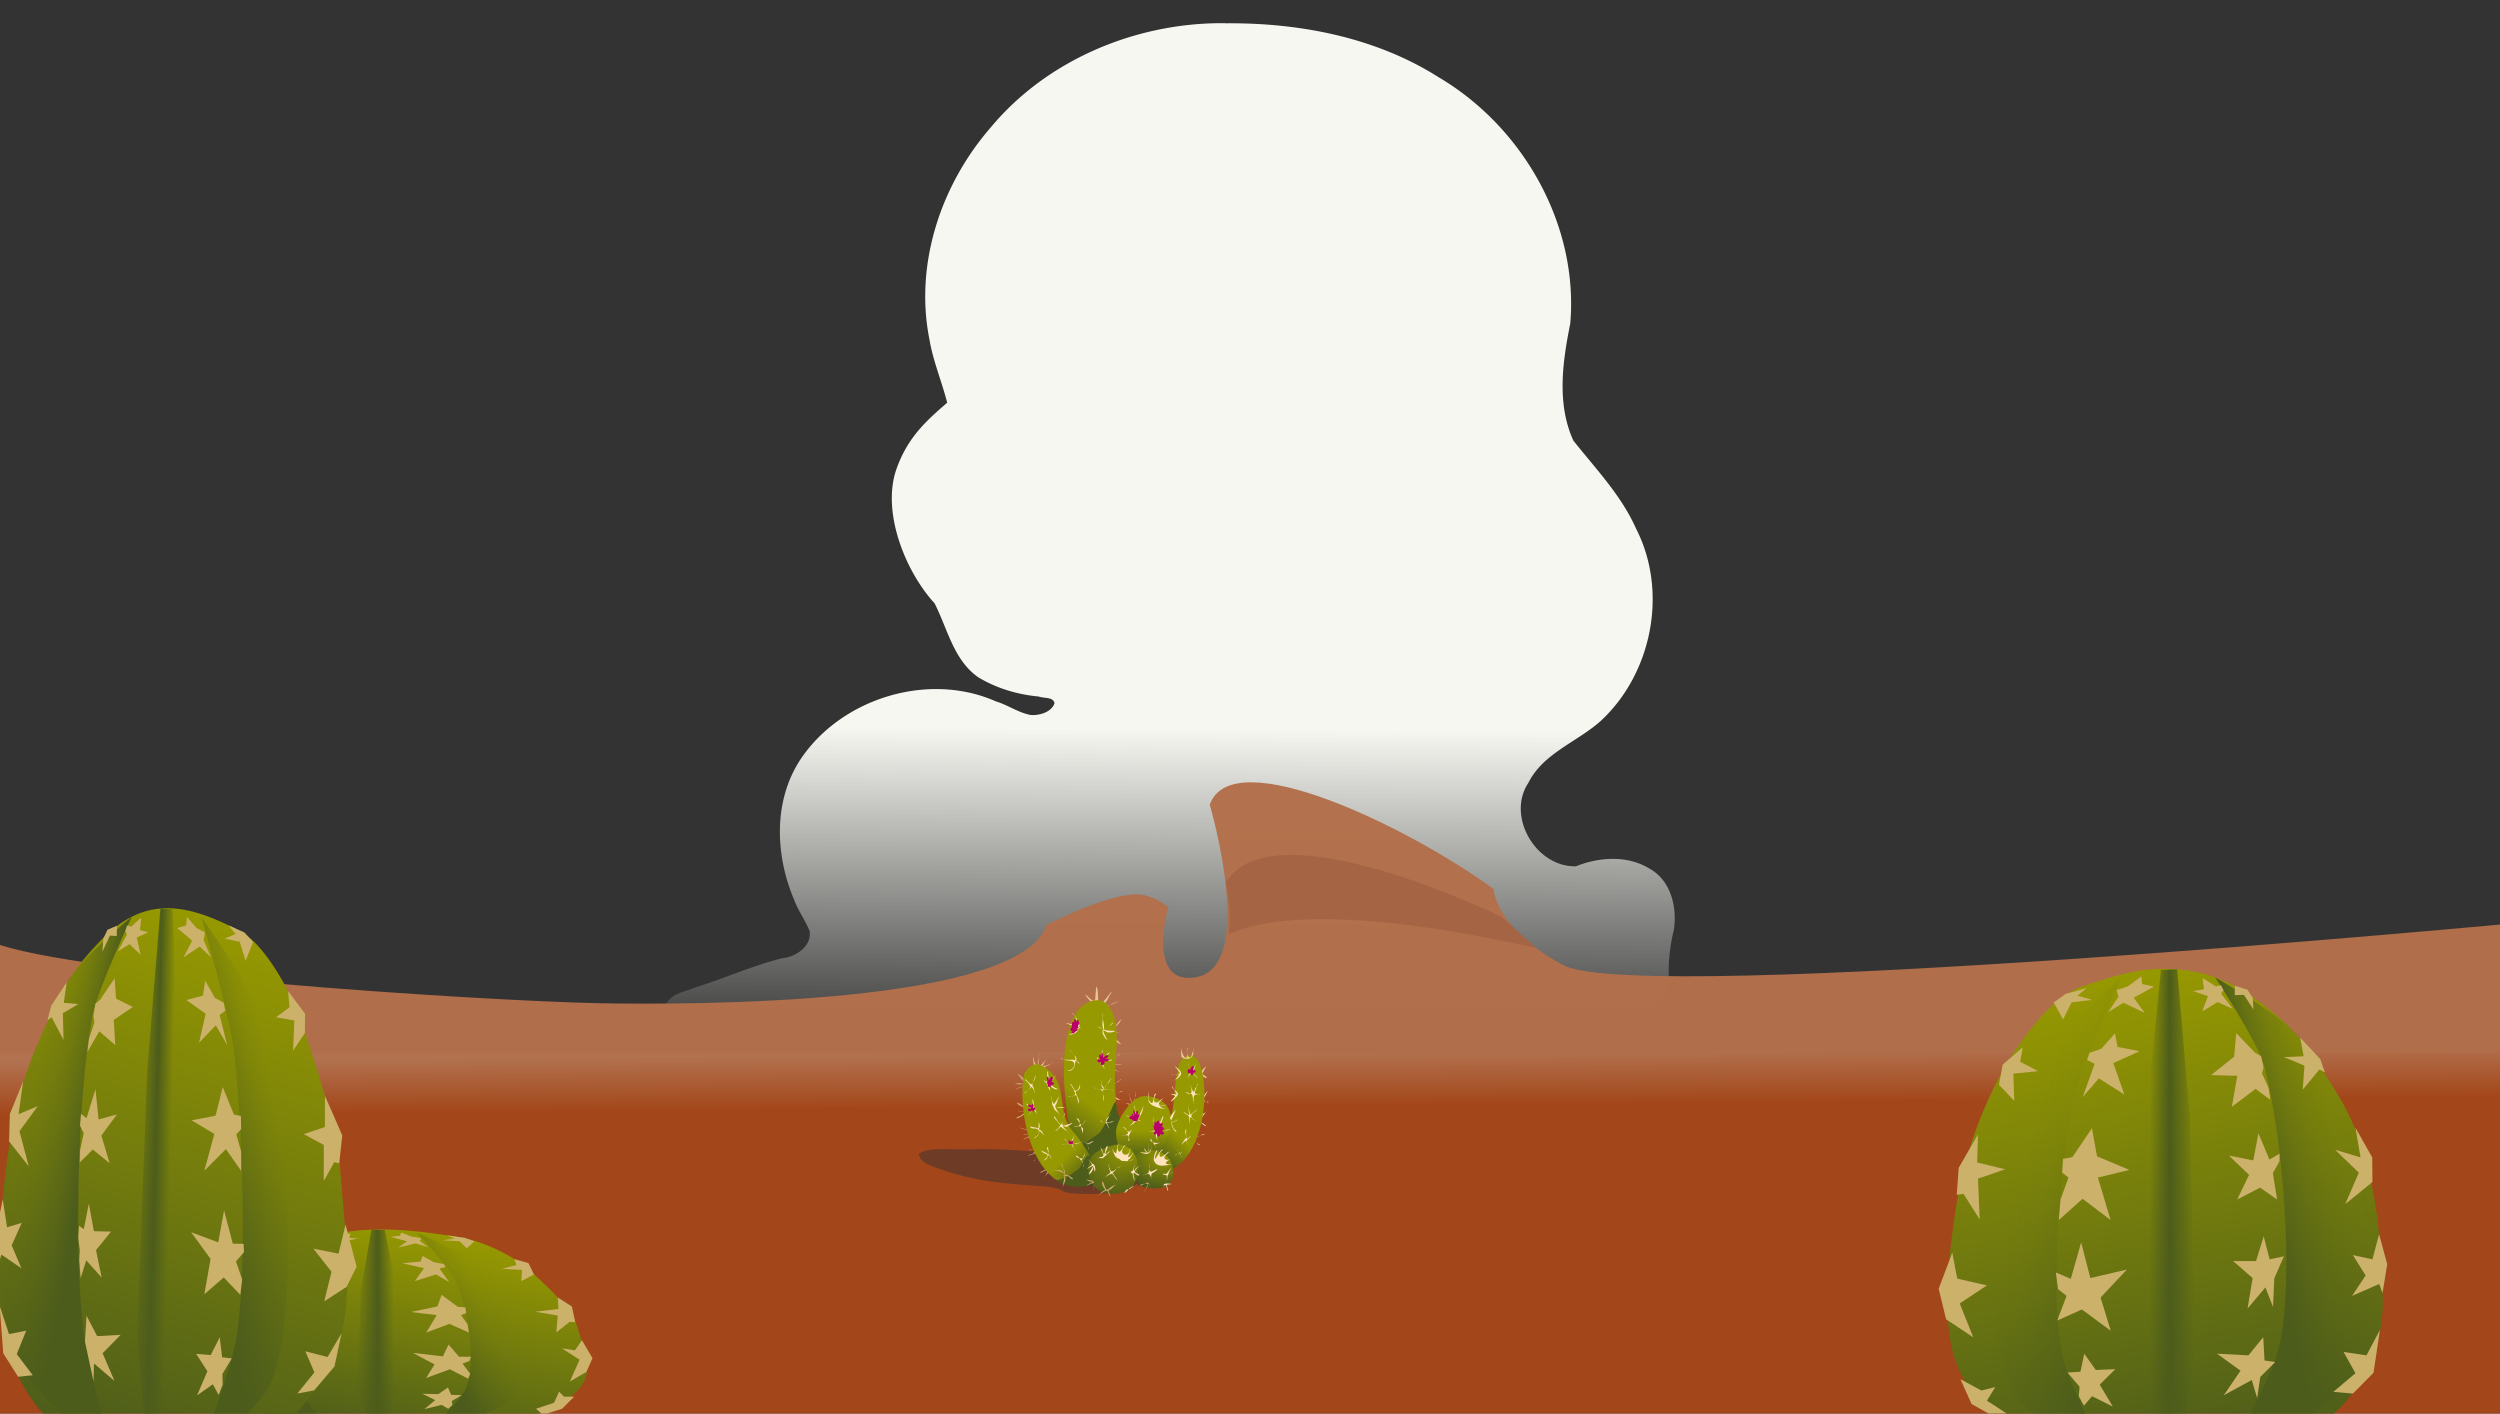 <svg id="svg1449" xmlns="http://www.w3.org/2000/svg" xmlns:xlink="http://www.w3.org/1999/xlink" viewBox="0 0 1735.7 981.4"><rect x="0" y="0" width="1735.7" height="981.4" fill="#333333" stroke="none"/><defs><style>.cls-1{fill:url(#linear-gradient);}.cls-2{fill:#b26f4b;opacity:0.98;isolation:isolate;}.cls-3{fill:#a56444;}.cls-4{fill:url(#linear-gradient-2);}.cls-5{fill:#6e3c26;}.cls-6{fill:#e9bc7e;}.cls-7{fill:#ffe3bc;}.cls-8{fill:#edc387;}.cls-9{fill:#ebc591;}.cls-10{fill:url(#linear-gradient-3);}.cls-11{fill:url(#linear-gradient-4);}.cls-12{fill:#cfa872;}.cls-13{fill:#c5a36a;}.cls-14{fill:url(#linear-gradient-5);}.cls-15{fill:#4c5c1b;}.cls-16{fill:url(#linear-gradient-6);}.cls-17{fill:url(#radial-gradient);}.cls-18{fill:url(#radial-gradient-2);}.cls-19{fill:#b90069;}.cls-20{fill:url(#linear-gradient-7);}.cls-21{fill:url(#linear-gradient-8);}.cls-22{fill:url(#linear-gradient-9);}.cls-23{fill:url(#linear-gradient-10);}.cls-24{fill:#ccb16b;}.cls-25{fill:url(#linear-gradient-11);}.cls-26{fill:url(#linear-gradient-12);}.cls-27{fill:url(#linear-gradient-13);}.cls-28{fill:url(#linear-gradient-14);}.cls-29{fill:url(#linear-gradient-15);}.cls-30{fill:url(#linear-gradient-16);}.cls-31{fill:url(#linear-gradient-17);}.cls-32{fill:url(#linear-gradient-18);}</style><linearGradient id="linear-gradient" x1="-74.31" y1="990.51" x2="-75.84" y2="1287.69" gradientTransform="translate(868.74 -236.97) scale(0.75)" gradientUnits="userSpaceOnUse"><stop offset="0" stop-color="#f7f7f2"/><stop offset="1" stop-color="#f7f7f2" stop-opacity="0"/></linearGradient><linearGradient id="linear-gradient-2" x1="346.58" y1="-93.23" x2="346.48" y2="-106.76" gradientTransform="translate(-119.23 1032.6) scale(2.83)" gradientUnits="userSpaceOnUse"><stop offset="0" stop-color="#a34619"/><stop offset="1" stop-color="#b2724f"/></linearGradient><linearGradient id="linear-gradient-3" x1="162.72" y1="-93.79" x2="171.92" y2="-107.28" gradientTransform="translate(273.47 1072) scale(2.83)" gradientUnits="userSpaceOnUse"><stop offset="0" stop-color="#354923"/><stop offset="1" stop-color="#979900"/></linearGradient><linearGradient id="linear-gradient-4" x1="183.26" y1="-94.68" x2="189.8" y2="-102.34" xlink:href="#linear-gradient-3"/><linearGradient id="linear-gradient-5" x1="174.1" y1="-89.75" x2="166.79" y2="-97.04" xlink:href="#linear-gradient-3"/><linearGradient id="linear-gradient-6" x1="223.33" y1="-98.16" x2="223.86" y2="-106.91" gradientTransform="translate(71.25 1104.91) scale(3.23 2.99)" xlink:href="#linear-gradient-3"/><radialGradient id="radial-gradient" cx="372.62" cy="-185.81" r="5.38" gradientTransform="matrix(6.43, 0.86, -0.7, 5.24, -1719.37, 1456.77)" gradientUnits="userSpaceOnUse"><stop offset="0" stop-color="#979900"/><stop offset="1" stop-color="#354923"/></radialGradient><radialGradient id="radial-gradient-2" cx="343.09" cy="-284.61" r="6.6" gradientTransform="matrix(7.99, -3.33, 2.38, 5.7, -1280.59, 3562.95)" xlink:href="#radial-gradient"/><linearGradient id="linear-gradient-7" x1="1524.05" y1="676.42" x2="1460.82" y2="1015.76" gradientTransform="matrix(-1, 0, 0, 1, 2987.15, 0)" gradientUnits="userSpaceOnUse"><stop offset="0" stop-color="#979900"/><stop offset="1" stop-color="#4c5c1b"/></linearGradient><linearGradient id="linear-gradient-8" x1="1463.3" y1="846.34" x2="1496.28" y2="846.34" gradientTransform="matrix(-1, 0, 0, 1, 2987.15, 0)" gradientUnits="userSpaceOnUse"><stop offset="0" stop-color="#4c5c1b" stop-opacity="0"/><stop offset="0.53" stop-color="#4c5c1b"/><stop offset="0.95" stop-color="#4c5c1b" stop-opacity="0"/></linearGradient><linearGradient id="linear-gradient-9" x1="1501.65" y1="850.91" x2="1585.8" y2="826.19" gradientTransform="matrix(-1, 0, 0, 1, 2987.15, 0)" gradientUnits="userSpaceOnUse"><stop offset="0" stop-color="#4c5c1b"/><stop offset="0.17" stop-color="#4c5c1b" stop-opacity="0.68"/><stop offset="0.37" stop-color="#4c5c1b" stop-opacity="0.38"/><stop offset="0.58" stop-color="#4c5c1b" stop-opacity="0.17"/><stop offset="0.79" stop-color="#4c5c1b" stop-opacity="0.04"/><stop offset="1" stop-color="#4c5c1b" stop-opacity="0"/></linearGradient><linearGradient id="linear-gradient-10" x1="1332.25" y1="823.74" x2="1413.69" y2="841.34" gradientTransform="matrix(-1, 0, 0, 1, 2987.15, 0)" gradientUnits="userSpaceOnUse"><stop offset="0.06" stop-color="#4c5c1b" stop-opacity="0"/><stop offset="0.3" stop-color="#4c5c1b" stop-opacity="0.03"/><stop offset="0.48" stop-color="#4c5c1b" stop-opacity="0.14"/><stop offset="0.65" stop-color="#4c5c1b" stop-opacity="0.32"/><stop offset="0.81" stop-color="#4c5c1b" stop-opacity="0.58"/><stop offset="0.96" stop-color="#4c5c1b" stop-opacity="0.91"/><stop offset="1" stop-color="#4c5c1b"/></linearGradient><linearGradient id="linear-gradient-11" x1="291.25" y1="853.13" x2="263.79" y2="1000.47" gradientTransform="matrix(1, 0, 0, 1, 0, 0)" xlink:href="#linear-gradient-7"/><linearGradient id="linear-gradient-12" x1="247.72" y1="924.88" x2="274.89" y2="924.88" gradientTransform="matrix(1, 0, 0, 1, 0, 0)" xlink:href="#linear-gradient-8"/><linearGradient id="linear-gradient-13" x1="301.67" y1="923.93" x2="355.9" y2="899.73" gradientUnits="userSpaceOnUse"><stop offset="0" stop-color="#4c5c1b"/><stop offset="0.06" stop-color="#4c5c1b" stop-opacity="0.83"/><stop offset="0.18" stop-color="#4c5c1b" stop-opacity="0.53"/><stop offset="0.31" stop-color="#4c5c1b" stop-opacity="0.29"/><stop offset="0.46" stop-color="#4c5c1b" stop-opacity="0.13"/><stop offset="0.63" stop-color="#4c5c1b" stop-opacity="0.03"/><stop offset="0.87" stop-color="#4c5c1b" stop-opacity="0"/></linearGradient><linearGradient id="linear-gradient-14" x1="141.36" y1="905.72" x2="199.55" y2="918.29" gradientTransform="matrix(1, 0, 0, 1, 0, 0)" xlink:href="#linear-gradient-10"/><linearGradient id="linear-gradient-15" x1="-36.76" y1="626.9" x2="-100.03" y2="966.45" gradientTransform="matrix(0.75, 0.02, -0.03, 1.11, 199.12, -58.56)" xlink:href="#linear-gradient-7"/><linearGradient id="linear-gradient-16" x1="-108.05" y1="795.07" x2="-75.07" y2="795.07" gradientTransform="matrix(0.75, 0.02, -0.03, 1.11, 199.12, -58.56)" xlink:href="#linear-gradient-8"/><linearGradient id="linear-gradient-17" x1="-57.02" y1="796.03" x2="26.52" y2="769.32" gradientTransform="matrix(0.75, 0.02, -0.03, 1.11, 199.12, -58.56)" gradientUnits="userSpaceOnUse"><stop offset="0.12" stop-color="#4c5c1b"/><stop offset="0.23" stop-color="#4c5c1b" stop-opacity="0.84"/><stop offset="0.57" stop-color="#4c5c1b" stop-opacity="0.38"/><stop offset="0.84" stop-color="#4c5c1b" stop-opacity="0.1"/><stop offset="1" stop-color="#4c5c1b" stop-opacity="0"/></linearGradient><linearGradient id="linear-gradient-18" x1="-239.1" y1="772.48" x2="-157.66" y2="790.08" gradientTransform="matrix(0.75, 0.02, -0.03, 1.11, 199.12, -58.56)" xlink:href="#linear-gradient-10"/></defs><g id="layer1"><path id="path20" class="cls-1" d="M850.82,16.11C789.34,15.35,727,41.29,687.71,88.64c-34.55,39.79-52.84,94.82-42.42,147,2.54,15.11,8.63,29.34,12.32,43.94-13.78,12-27.16,23.47-35.12,45.78-10.55,29.54,5.65,70.83,26.35,93.49,9,17.51,13.09,39.29,30.36,51.38,12.71,7.68,27.31,12,42,13.35,3.43,1.38,10.29.12,10.92,4.78-2.28,6.17-10.41,8.44-16.38,8.06-8.64-1.51-15.88-6.93-24.27-9.44-46.87-20.78-106.7-2.27-135.15,39.41-19.56,28.84-18.29,67.12-5,98.22,2.8,7.68,7.75,14.35,10.8,21.78,1.53,10.58-9.53,18-19.05,18.89-20.71,5.16-40.27,14.1-60.72,20.4-6.48,2.9-15,3.78-19.06,10.07-3.55,4.79-2.16,13.35,4.83,14,10.29,2.14,20.83-1,31.25.51,210.23.25,420.71,8,630.69-5.55,15.88.89,29.72-14,28.45-29.46a119.88,119.88,0,0,1,3.56-29.34c2.54-15.87-1.9-34.88-17.27-43.07-15.25-9.19-34.68-7.8-50.69-1.38-27.82.63-48.4-34.76-33-57.92,10.29-20.66,33.92-28.34,50.31-43.07,35.82-33.24,46.74-90.16,24.39-133.6-10.17-22.92-27.95-41.43-43.45-60.95-11.68-25.69-7.49-54.65-2.16-81.34,5.85-68.13-32.52-136.25-91.46-171-43.44-27.57-96.41-37.9-148-37.39ZM609.47,386.32v0ZM633,412.25l-.13-.25ZM620.26,476.1Zm97.31,12.09h0Z"/><g id="layer1-3"><path id="path1413" class="cls-2" d="M-4.82,731.32c698,0,1767.48,1.85,1767.48,1.85l-10-92.84S1141.8,698,1085.8,670.28c-48.06-25.52-48.78-53-48.78-53-58-42.41-181.57-103-197.11-58.57,0,0,34.17,115.69-11.53,120C796.17,682.53,811,630,811,630s-11-10.85-26.64-8.79c-23.77,3.09-57.76,21-57.76,21C708.06,698,478.84,697.66,416.16,696.53c-88.31-1.95-365-20.07-421.39-42.3Z"/><path id="path1417" class="cls-3" d="M1043,636.83s-159.76-78.44-192-24c0,0,4.54,19.46,2,35,.61,4.32,32.12-30.39,213.38,10.37Z"/></g><rect id="rect2041" class="cls-4" x="-8.04" y="730.74" width="1743.8" height="250.7"/></g><g id="layer3"><path id="path1202" class="cls-5" d="M796.46,822c-4.3.7-8.5,1.7-12.8,2.2-9.2,1-5.3-.8-9.5.4a12.66,12.66,0,0,0-2.6.4c-1.8,1.8,2.8,1.9,0,3.3-7,.7-27.7,1.3-32.9-.9-3.1-2.1-6.3-2.7-11.5-3.5-34.3-2.5-53.6-3.8-83-15.4-3.5-1.9-5.8-3.8-6.2-7.6,8.4-4.8,19.3-2.4,40.7-3.1,15-.4,39.8,1.7,60.4,3,24.1,1.9,59.2-5.1,68.5-.8-.7,1.5,3.5,4.1,2.7,5.7"/><path id="path1226" class="cls-6" d="M773.56,714c.1-.5,3.9-6.2,5-6.2,0,0-1.5,2.6-1.7,2.8a15.82,15.82,0,0,0-2.7,3.1c0,.3-.5.1-.6.3-.2.7.2.7.4.9s-.1.6,0,.8.1.7.5.8a49.54,49.54,0,0,0,5.4.1c0-.2-2.3.1-2.6.1a21.21,21.21,0,0,0-4.4.6c-1.8,1.8,5.4,6.9,5.4,7.4,0,.2-.4,0-.6,0-2-.3-2.5-1.6-3.7-2.8-2-2-.6-4,.4-7"/><path id="path1228" class="cls-7" d="M773.36,737.84c.5-1.9,1.5-4.6,3.4-5.6.5-.2,1.4-.4,1.8-.6.2-.1.7,0,.5,0-2.1,0-7,4.1-6.1,5.7a1.76,1.76,0,0,0,.4.5,2.77,2.77,0,0,0,.1.9c.2.3,3,.2,3.5.3s1.4,0,1.7.3c.1.1.3,0,.3,0-2,0-4.8-.6-6.5.3-1.2.6,3.2,4.5,3.9,4.5,1.1,0-2.4-.8-3.1-1.4-1.6-1.6-.2-2.4.5-3.9"/><path id="path1230" class="cls-8" d="M773,755.14a7.91,7.91,0,0,1,3.5-4.7c.7-.4,2-.7,1.9-.8-.7-.7-1.6,1.1-1.9,1.3-1,.5-2.6,1.1-3.1,2.2-.3.5-1.2,4.7-.3,4.7a4.05,4.05,0,0,1,.9.5c.6.6,4.4-.3,4.9-.3.1,0,.5,0,.4-.1-.7-.7-2.3.4-3.1.5-1,.2-4.4-.3-3.9,1.2s6.5,4.7,6.5,3.9c0-.1-2.5.1-2.8,0-1.8-.5-3.3-2.8-3.7-4.3"/><path id="path1240" class="cls-9" d="M759.16,695.84c-.1,2.3-6.6-5.7-5.4-5.2,1.9,1,6.7,7.7,6.7,1.8,0-.6.6-7.6.8-7.5,1.8,1.8.2,13.7,2.8,12.4,1.8-.9,7.3-9,8-9a18.26,18.26,0,0,1-1.6,2.6c-.9,1.6-2,4.6-3.6,5.7-.2.1-2.6.7-2.3,1,1.9,1.9,7.4-.2,9-1,.9-.5,3.9-1.5,2.8-1.3-7.8,2-8.3,6.5-16.8,4.4"/><path id="path1039" class="cls-10" d="M753.46,809.54c-9.5-11.2-10.9-25.3-12.9-39.3-2.4-16.6-6.8-69.2,18.1-75.4,4.8-1.2,8.3.1,11.4,4.1,9.5,12.7,2.9,39.1,4.1,54.3s-.5,17.1,4.7,27.4c2.2,4.4,6.6,17.9,7.8,22.7,3.5,13.8-3.4,16-11.6,16.4-8.4.5-17.8-.8-21.6-10.2Z"/><path id="path1284" class="cls-9" d="M837.36,740.34c-1.3,1.4-3,2.5-3.8,4.2-.4.8,3.1,4.8,4.2,3.7.6-.6-2.3-1.8-2.9-2.4S837.36,741.34,837.36,740.34Z"/><path id="path1286" class="cls-7" d="M835.26,763.14a66.52,66.52,0,0,0,3.3-5.8c.3-.6-.9,1-1.3,1.5s-2.5,2.7-2.4,3.5a5.9,5.9,0,0,0,.4.8,4.05,4.05,0,0,0,0,1.1c.1.7,2,.4,2.4.7s1.3.8,1.3.4c0-.7-1.4-.2-2-.5S835.66,763.54,835.26,763.14Z"/><path id="path1288" class="cls-7" d="M832.66,778.14c1.8-2.3,3.4-4.7,5.3-6.9.5-.6-1,1.1-1.6,1.5-3.1,1.5-2,2.4-3.1,4.6-1.4,2.7,8.5,7.1,2,2.7a9.66,9.66,0,0,1-2.6-1.9Z"/><path id="path1290" class="cls-7" d="M829.16,790.44c1.9-1,3.8-1.9,5.7-2.9.5-.1,2.1-.5,1.6-.2-1.6,1.1-5.1.8-6.2,2.9-.8,1.6-.1,2.9,1.3,3.8.5.3,2.3.9,1.6.9-2.3,0-2.7-2.4-4-4.5Z"/><path id="path1045" class="cls-11" d="M795.86,811.64c4.8-8.8,10.7-17.1,14.5-26.4,5.8-14.6,4.1-30.5,7.8-45,1.9-7.6,10.8-11.2,14.5-2.1,9.9,24.8-.6,82.4-35.1,75.4"/><path id="path1175" class="cls-12" d="M722,813.94c2.8-1.4,5.6-3,8.5-4.1,2.3-.9-1.2,2.2-1.3,2.3-1.1,2.2-3.5,4.1-5.4,5.9-.3.3.8-.6,1-.8a15.85,15.85,0,0,0,2.8-4.7c.7-1.5-4.6,1.6-4.7,1.6-.3,0-.6-.2-.9-.2Z"/><path id="path1173" class="cls-12" d="M714.46,798.14c-.7,1.3,9-1.1,9,.8,0,.1-3.7,1.4-4.1,1.6-.2.1-2.4.1-1.8-.5.2-.2,1.8,0,1.6.3a4.28,4.28,0,0,1-1.8.5,35.77,35.77,0,0,0-3.6,1.3c0,.5,1-.1,1.6-.3.8-.2,8.4-2.2,8.5-2.1.5.5-1.6,1.3-1.8,1.6-1.1,1.1-2,2.5-3.1,3.6-.4.4-1.3.5-1.3,1s1.2-.9,1.8-1.6,4.6-3.9,3.6-4.9c-1.7-1.6-6.4-.8-8.6-1.3Z"/><path id="path1169" class="cls-12" d="M715,785.24c-2.4-.8-4.9-1.4-7.2-2.3-1.1-.4,2.3.5,3.4.8,2.5.7,5.7,1.6,5.2,2.6s-3.8,1-4.9,1c-.4,0-1.7.3-1.3.3h2.6c.5,0,.8-.3,1.3-.3.2,0,2.3,0,2.1.3a13.89,13.89,0,0,1-2.1,2.1c-.7.4-1.4.3-2.1.8a4.67,4.67,0,0,1-1,.5c-.2.1-.8-.3-.8,0,0,0,3-1.5,3.1-1.6,3-1.6,1.7-1.2,1.7-4.2Z"/><path id="path1167" class="cls-12" d="M711.36,769.24c-1.7-1.1-4.2-1.5-5.2-3.4-.8-1.6,8.2,4,6.5,5.7-.5.5-4.3,0-4.9,0s-1-.3-1.6-.3h-.3a26.62,26.62,0,0,1,3.9.3c.5.1,3.3-.6,3.4-.5s-4.1,3.4-4.7,3.6c-.4.2-2.8.9-2.8,1.6,0,1,4.6-1.8,4.7-1.8.9-.6,1.4-2.5,1.8-2.1"/><path id="path1165" class="cls-13" d="M706.46,745.44a14.58,14.58,0,0,1,6.5,6.5c.9,1.8-6.5,3.1-7.2,3.9a4.94,4.94,0,0,1-1.8.8h-.3a9.35,9.35,0,0,0,3.1-1c.7-.3,5-1.1,4.4-2.3-.4-.9-3.6-.2-4.4-.5-.1,0-2.3-.5-2.3-.3s.5-.2.8-.3a11.27,11.27,0,0,0,1.8-.3c1.2-.3,3.5,1.2,4.1,0,.1-.4-4.2-5.4-4.7-6.5Z"/><path id="path1181" class="cls-9" d="M717,734c1.3,5.6-.3,6.4,4.1,7.5,1.2.3,7.2-1.4,7.8-2.6a5.26,5.26,0,0,1,2.1-1.8c0,.7-.6.1-.8.3-1.5,1.5-2.7,2.6-5.2,2.6-.2,0-.9.1-1,0-.4-.4,4.2-7.5,3.6-7.5-.2,0,.1.4,0,.5-.3.6-.7,1.2-1,1.8-.6,1-4.4,6.2-5.4,5.2-.7-.7.5-9.8.3-9.8v2.1c-.3,1.7-.6,3.3-1,4.9-.1.6.3,1.5,0,2.1-.5,1.1-1.9-1.1-2.1-1.6s-.3-1-.5-1.6c-.6-1.5.6.4-.9-2.1Z"/><path id="path1047" class="cls-14" d="M711.06,745.44c6.3-10.8,13.4-6.2,19.1-.5,10.8,10.8,3.8,29.6,15,40.8,4.6,4.6,22.6,33.2,20.2,35.7-2,2-14.7,2.1-17.6,2.1-30.8-.1-41.9-51.8-36.7-78.1Z"/><path id="path1157" class="cls-7" d="M781.16,765.74c7.1,1.8,5.9.5,7.1-5.5,0-.1.4-2.4.2-2.4s.1,2.3,0,2.6c-.3.8-1.7,6.1-2.4,4.8a22.14,22.14,0,0,1-1.8-4.2c0-.2.2-1.5-.2-1.5a14.91,14.91,0,0,0,.4,1.8,8.75,8.75,0,0,0,.2,1.6c.1.4,1.5,2.9,1.3,3.1s-.7.2-1.1.4c-.7.3-1.1.6-2,0-.6-.3-1.2-.5-1.7-.7Z"/><path id="path1212" class="cls-15" d="M760.66,808.24c-3.2-4.8-.5-3.1-3.7-6.3-.3-.3-5.5-7.4-5-7.9,3.9-2.1,5.1-2.9,11.4-7.5a53.87,53.87,0,0,0,7-13.7c1.3-2,2.9-7.5,4.4-7.9.4,2.3.5,3.5,1,5.8,1.4,6.4.7,4.2.6,4-.2-2.9.8.9,1.7,3.5a7.9,7.9,0,0,0,1.3,2.6s2.9,9.6,3.1,10.1a10.82,10.82,0,0,1,.3,4.4c-1.9,5.7-8.9,8.2-13.7,10.6-2.2,1.1-4.7,3.1-7.2,3.1"/><path id="path1097" class="cls-16" d="M779.86,805.14c-2.4-7.2-7-16-4.1-24a40.45,40.45,0,0,1,7.1-12.6c4.8-5.5,8.6-8.9,16.5-7.1,33.5,7.8-2.8,64.3-19.5,43.7Z"/><path id="path1105" class="cls-17" d="M796.66,798.44a11.08,11.08,0,0,0-10.6,7.7,14,14,0,0,0,1.1,11.8c1.7,2.7,4.1,5.4,7.3,6.3a30.85,30.85,0,0,0,10.5.6c2.8-.3,5.7-1.1,7.5-3.4,2.1-2.7,2.5-6.3,2-9.6-.6-4.2-2.6-8.3-6.2-10.6s-7.7-2.9-11.6-2.8Z"/><path id="path1204" class="cls-15" d="M733.76,819.64c2.2-.8,4.6-1.3,6.7-2.3s3.8-2.6,5.7-3.9a17.8,17.8,0,0,0,3.1-2.3c1.2-1.2,4.3-8.1,5.9-8.7.8-.3,4.6-.7,4.9-.4a21.64,21.64,0,0,0,.8,2.3c1.9,3.8,4.7,10.8,1.3,14.2-.2.2.1,1.3,0,1.6s-.4.6-.5.8c-1,2.1-3.7.5-5.2,1.3-2,1-3,1.7-9.6,1.6a28.17,28.17,0,0,1-13.1-4.2Z"/><path id="path1101" class="cls-18" d="M776.56,794.64c-5.2.3-10,2.6-14.6,4.8a10.73,10.73,0,0,0-5.7,7.1,18.73,18.73,0,0,0,5.1,18.6c2.5,2.3,6,3.2,9.3,3.6a22,22,0,0,0,10.2-1.4,8.34,8.34,0,0,0,1.2-.4c-.7.6-1.5,1.1-2.2,1.7,2.7-1.6,5.8-3.2,7.4-6a25.39,25.39,0,0,0,2.3-16.5c-1-4.2-3.6-8.2-7.5-10.1A9.83,9.83,0,0,0,776.56,794.64Zm2.9,34.1"/><path id="path1211" class="cls-7" d="M766.06,714.54c-1.3-2.5-.3-6.1-.3-8.8,0-1,.1-2.2.1-2.2-.9,1.8.6,7,.6,8.9v2.1c.4.4,6.3-3.9,6.3-4.3,0-.8-2.6,2.1-2.7,2.2a11.4,11.4,0,0,1-3,1.8c-.1.3-1.2,0-1,.3.9,1.3,8.8,1.2,8.8,1.2,0-.3-1.7,1-3.5,1a8.56,8.56,0,0,1-2.8-.1,10.21,10.21,0,0,0-2.3-1.2c-1.1,0,2,5.6,2.2,5.9,0,.1.4.1.3.3-.8.8-3-3.5-3.2-4a11.3,11.3,0,0,1,0-2.6c-.1-.2.7-.3.5-.5s-2.1-.3-3-1.2c-.1-.1-.7-.4-.4-.6C762.86,712.74,764.66,714.24,766.06,714.54Z"/><path id="path1213" class="cls-7" d="M765.36,735.84c.8-1.7-1-4.9-.1-6.7.1-.2.9-.7.6-.6-.8.4-.4,4.2-.4,5.3a9.74,9.74,0,0,1,.1,1.6c0,.1-.4.5-.2.4.4-.1.6-.4.9-.6.8-.6,2.2-3.6,3-4,.6-.3,1.1-.6,1.7-.9a2.81,2.81,0,0,1,.5-.1c-1,0-3.4,3.3-3.7,4-.2.4-1.6,1.4-1.6,1.6.2.3,1.5.3,1.9.3a6.5,6.5,0,0,0,3.1-.4,4.8,4.8,0,0,1,1.2,0c0-.1-.8.5-.9.5-.4.2-1,.1-1.4.3-.9.4-3.9-.4-4.5.3s.8,3.5,1,4.1a12.93,12.93,0,0,1,.4,1.7c-.5-1.9-1.8-2.7-2.6-4.1-.6-1.1.6-2.7.3-2.7-.9,0-3-.2-3-1.4,0-.1-.2-.4-.1-.4.4,0,.8.9,1.2,1.2a14.34,14.34,0,0,0,2.6.6Z"/><path id="path1215" class="cls-7" d="M766.36,756c1.2-.5,4.5-7.5,5.2-7.5.1,0-.6,1-1,1.9-.9,1.9-2.6,2.9-3.5,4.8-.2.3-.8.5-.7.8.3,1.3,3.4.6,4.3.6.7,0,2.1.7,2.1,0a2.27,2.27,0,0,1-.4.1h-2.1c-1.1,0-3.4-.5-4.4,0-.6.3.4,4,.5,4.5.1.3-.1,3.9,0,3.9s-.1-.4-.1-.6a8.33,8.33,0,0,1-.3-2.2c0-1.7.3-4-.8-5s-2.9-1.3-4.4-1.6a13.78,13.78,0,0,1-1.6-.6c.2-.2,2.2.8,2.6.9.2,0,4.4.8,4.6,0,.3-1.2-1.3-2.1-1.6-3.1-.2-1.2-.2-2.8-.3-2.8-.3,0,0,.6,0,.9.1,2.2.1,3.7,1.9,5Z"/><path id="path1219" class="cls-7" d="M768,779c-1.2-1.8,3.1-4.6,3.1-5.2s-.7,1-1,1.4A25.51,25.51,0,0,0,768,779c.4.6,3.7-.3,4.1-.4.1,0,2.1-.4,2.1-.4-.3-.3-2,.9-2.5,1a26.07,26.07,0,0,0-3.1.4c-.2.2,2.1,4.8,1.6,4.1-1-1.4-1.7-3.7-2.8-4.3-.7-.3-1.6-.2-2.3-.5a2.35,2.35,0,0,1-1-.5c0-.1-.2-.8-.3-.8s2.5,2.6,4.2,1.4Z"/><path id="path1223" class="cls-7" d="M799.16,766.64c-1.9-.8-2.1-4.1-2.1-6.1,0-.1.6-2.3.4-2.3-.5,0,0,.9,0,1.4,0,1.1-.3,2.8,0,3.7a5.24,5.24,0,0,0,1.6,2.2c2,2,1.8-6.3,3.2-6.3.7,0-.2,1.3-.5,1.9s-1,3.8.1,4.1c2,.7,3.1-.8,4.3-1.9.2-.2,2.5-1.5,2.5-1.6-.3-.3-3.7,3.6-3.9,3.7-.4.4.1,1.4.1,1.8,0,1.1,5.9-.2,6.6-.9,0,0-1,.5-2.1,1a9.09,9.09,0,0,1-3.6.6c-.1,0-.4-.1-.4,0,0,.8,2.6,1.6,3.6,1.6a11.48,11.48,0,0,0,1.8.1c0-.2-.4,0-.6,0h-3.1c-1.2.2-7.7-2.1-7.9-3Z"/><path id="path1232" class="cls-7" d="M749,713.24c2.5-2.9-4.5-9.5-4.5-9.7,0-.6,1.7,1.7,1.8,2.1.3.9,2.8,5.6,2.2,6.2-.8.8-5.8-1.2-6.5-1.2s-1.7-.6-1.7-.4c0,.7,6.8,2.2,7.6,3,1,1-3.7,3.8-4.1,4.3-.1.1-1.6.7-1.4.9s1.2-.2,1.6-.3c1.8-.5,3.5-1.1,4.4-2.8.2-.3.1-1.1.4-1.3,0,0,1.8-.4,1.6-.5A12.08,12.08,0,0,0,749,713.24Z"/><path id="path1234" class="cls-7" d="M746.36,736c.1-.3.2-.5.3-.8.3-1.5-1.9-3.8-2.8-4.8-.5-.5-1.4-1.2-1.4-1.2,0,.3.8,0,.9.3.9,1.8,2.5,3.1,3.7,4.4.6.6-.1,2.3.5,2.8s1.3.7,1.7,1.3c.1.2-.1.8.1.8.4,0-2.6-2.6-2.8-2.3-.1.1.3,5.1-3.2,6.8-1.1.6-3-.3-3,.1,0,.2.4-.1.6-.1a11.27,11.27,0,0,0,1.8-.3c2.7-.7,4.7-5.2,1.4-6.3-1.7-.6-3.8-.2-5.4-1a10.67,10.67,0,0,0-1.9-.9c-.2,0-.7-.2-.5-.1C739.06,736.64,743.16,735.24,746.36,736Z"/><path id="path1236" class="cls-7" d="M745.86,758.14a3.46,3.46,0,0,0-.9-2.6c-.2-.3-1.9-3-1.9-3,.6-.6,3.3,5,3.6,4.9a4.33,4.33,0,0,0,2.8-3.2,5.73,5.73,0,0,1,.4-1.4v-.3c0,1.2.2,2.2-.3,3.1-1.2,2.4-4.2,1.1-1.7,5.3a12.46,12.46,0,0,1,1.2,3.4,4.57,4.57,0,0,1-.1,2.2c0-1.6-.8-2.5-1-4-.6-3.5-1.9-1.8-4.4-1.2-1,.3-2.4-.1-3.2-.1h3.4c2.1,0,2.7-1,2.7-3"/><path id="path1238" class="cls-7" d="M749.66,780.34c.8-.2-2.4-3.9-2.3-3.9,3,0,1.5,3.7,3.5,4.7.7.3,1.8-2.5,2.3-2.7s1.4-.6,1-.6c-.8,0-1.9,2.4-2.3,2.8-.2.2-2.1.8-1.6,1.4s1.7.9,1.7,1.9c0,1.5-.7,3.6-.5,3.6.4,0-.7-4.9-1-5.3-.7-.7-3-.1-3.7-.1-.5,0-1.9-.3-1.4-.3,1.2,0,4.8.3,4.3-1.5Z"/><path id="path1242" class="cls-7" d="M802,784c-.5-2.9-1.2-5.7-1.6-8.6-.1-.9.5,1.8.7,2.7.3,1.3.5,4.2,2,4.2,2.1,0,3.7-8.2,4.6-7.3.4.4-3.3,8.8-2.7,9.3,1.3,1.3,7.3-.5,7.5-.4s-1.9.9-2.2.9c-4.1,0-5.6-.4-6.9,2.4a15.43,15.43,0,0,0,.2,4.9c.2,0-.1-.4-.2-.5a20,20,0,0,1-.9-3.5c-.3-1.5-.2-2.6-1.8-2.6a11,11,0,0,1-2.4-.2c1.5,0,3.7-.5,4.8-.5"/><path id="path1244" class="cls-7" d="M787.86,775.64c2.9-2-1.2-5.8,0-8.2.1-.2.1,2.1.2,2.2.9,1.8-.7,4.9,1.3,5.8s6.2-13.8,3.7-3.7c-.2.9-3.3,6.2-3.1,6.4.4.4,1.6.2,1.6-.4s-1,.4-1.5.4c-1.9,0-2.4,1.7-4,2.6-.7.4-2.6,1.8-2,1.3,3.2-3.2,5.2-4.4-.2-6.6-.3-.1-2.2-.7-2.2-1.1,0,0,2,.7,2.2.7a11.12,11.12,0,0,0,4,.6Z"/><path id="path1248" class="cls-7" d="M813.06,777.44c-2.7-1.6,3.9-7.3,3.7-7.5s-2.8,6.2-3.1,6.8c-.2.4-1.2,2-.4,2.4.2.1,5.5-2,4.6-2l-.9.9c-.4.4-4.4,1.2-3.5,2.2.7.7.8,2.6,1.6,3.5.2.2,2,1.7,1.8,1.8-1.3,1.3-4.3-5.2-3.7-7.3"/><path id="path1252" class="cls-7" d="M810.36,809c-3.6.5-7.2.8-9-2.7-1.2-2.4,1.4-8.5,2.2-7.7,0,0-3,7.4-1.1,5.5.4-.4,3.9-6.9,4.8-6,.4.4-3.2,2.2-2,4.6,1,2.1,6.2-3.7,6.2-3.1,0,1.2-3.8,2.8-2.9,4.6,1,2.1,4.8.4,4.6.4-.9,0-4.4,2.4-3.7,3.1,1.2,1.2,3.4.3,4,.5"/><path id="path1262" class="cls-7" d="M780.06,782.74c-.8-1.9,4.1,3.2,2.9,4.4a5,5,0,0,1-3.3,1.1c-.2,0-.7.2-.5.2.9,0,3.4-.7,4,0,1.1,1.1,0,3.7.2,3.7,1.6,0-.1-3.4.5-4s.9-2.3,1.5-2.9c.2-.2.6-.5.4-.5-1.7-.2-.3,3.4-5.7-2Z"/><path id="path1264" class="cls-7" d="M799.26,793.34c1.3-.4,2.7-.9,4-1.3"/><path id="path1268" class="cls-7" d="M799.26,790.44c-2.9,2.7,6,4,6,2.4,0-.1-.8.9-.9.9a15.78,15.78,0,0,0-2.6.9c-.3.3.5,1.3.5,1.6a6.37,6.37,0,0,1-.2.7c1.2,0-2.7-5.4-2.7-5.5"/><path id="path1270" class="cls-7" d="M824.76,738.34c1,2.1.8,5,3.5,4.2.5-.1.7-1.7,1.1-2s1.5-1.5.9-1.5c-.1,0-.7,2.3-.9,2.6s-1.5,3.1-.9,3.7c.1.1,3.1,2.7,3.1,2.9,0,.6-4.1-3.6-4.4-3.3a37.23,37.23,0,0,0-2.7,3.5c0-.1,1.8-4,2-4.4C827.06,742.84,824.76,739.64,824.76,738.34Z"/><path id="path1272" class="cls-7" d="M826.46,753.14c.7,1.6.9,3.6,2.2,4.8.6.5.8-1.3,1.1-2,0,0,2-3.1,2-3.3,0-.6-.9,1-.9,1.6,0,1-1.8,4.2-1.1,4.9.1.1,3.5,1.1,3.5.5,0-.2-2.9.4-3.1.4-1.8,0-1.5,3.8-1.5,5.1,0,.4-.4,1.3,0,1.3a20.69,20.69,0,0,0-.4-2.2c0-1.2,0-4.1-1.3-4.8a11.81,11.81,0,0,0-4.2-1.1c6,3.1,4.6-1.4,3.7-5.2Z"/><path id="path1274" class="cls-7" d="M826.46,773.94c2.5-2.1,3.9-2.8,5.5-4.9.4-.6-.9,1.2-1.3,1.8-.8,1.2-3.5,2.2-3.5,3.8,0,1.9,2.9,3.7,2.9,3.7,0-.7-1.4-.5-1.8-1.1-.2-.3-1.3-2-1.6-1.6-.7.7-.5,2.7-.7,3.7,0,0-.7,2.4-.4,2.4,0,0,.5-6.1-.2-6.8a12.45,12.45,0,0,0-2.2-1.6c-.5-.3-2.4-1.8-.9-1.1,1.3.6,4,3.7,3.3.4a16.37,16.37,0,0,1-.4-3.8c0-.4.4-1.1,0-1.1-.4-.2.9,5.4,1.3,6.2Z"/><path id="path1276" class="cls-7" d="M822.76,790.74c2.1-.9-.8-4.8.5-6.6.5-.6.2,1.6.2,2.4s.1,3.9.7,4.2c.4.2,1.9-2,2.7-2a35.2,35.2,0,0,1-2.9,2.9c-.4.4.4,1.7.5,1.8.3.3.1,1.3.5,1.3,0,0-1-2.6-1.8-2.6-.6,0-2.6,2.5-2.7,2.4-.2-.3,2.1-3.2,2.3-3.8Z"/><path id="path1278" class="cls-7" d="M816.56,797.54c1,1,1.7,2.4,2.9,3.1.6.3,2.4-2.2.5-.4-.1.1-.5.5-.5.7,0,1.4,1.8,2.6,1.5,2.6-.8,0-1-2.6-1.6-2.6a3.59,3.59,0,0,0-1.8.2c-.2.1-1.3,1.1-1.5.9-.5-.5,2.6-.9,2.7-1.1.3-.3-1.2-2.5-1.5-2.7"/><path id="path1280" class="cls-7" d="M815.66,740.34c.6.3,5.4,3.5,4.2,5.8a9.18,9.18,0,0,1-2.7,2.9,9.63,9.63,0,0,0-2.6,1.6c.4,0,4.3-3.9,3.8-4.4-.7-.7-4.7-.2-5.5-.2-.6,0,1.2-.2,1.8-.2,1.4,0,2.7.5,4-.2,1.7-.6-2.4-4.3-3-5.3Z"/><path id="path1282" class="cls-7" d="M814.16,754c-1.5,2.1,3.7,3.4,3.7,5.7,0,1.2-4.6,5.4-4.9,5.1s2.2-3,2.7-3.3c1.7-.8-2.8-1.7-2.7-1.8.8-.8,3.4.7,4,0C817.06,759.54,814,755.34,814.16,754Z"/><path id="path1077" class="cls-7" d="M772,797.74c.5.3,1.5,4.3,2.7,5.5h.2v.2l.2.2c.2.1.4,0,.5.2v.2c.2.2.8.2,1.1.4.9.4,1.2,1,2,1.5a36.18,36.18,0,0,0,4.6.2c.3-.3-.7-.2.4-.2.4,0-.1,0,.4.2.2.1.4-.2.4-.2s.2.3.4.2v-.2c.1-.1.6.1.7,0s.4-.6.5-.7a5.73,5.73,0,0,1,1.3-.7c0-.1-.2.1-.4.2s-.6,0-.9.2a2.76,2.76,0,0,0-.7.9c-.1.1-.6-.1-.7,0a1.51,1.51,0,0,1-1.6-.2c-.3-.3,1.4-1.1,1.6-1.5s.6-1.2.9-1.5h.2c.2-.2.1-.9.4-1.1h.2c.1-.1-.1-.5,0-.5h.2s.3-.9.2-.9-.9,1.6-1.1,1.8h-.2c-.4.2-.5.7-.7.9s-.3-.1-.4,0v.2c-.1.1-.3-.1-.4,0-.4.2-.7.3-.9,0-.1-.1.3-.8.4-.9a6.89,6.89,0,0,0,.7-1.5,14.19,14.19,0,0,1,.5-2.2,11.22,11.22,0,0,1,.5-1.3c.1-.1.3-.5.2-.4a4.23,4.23,0,0,0-.5.7c-.1.1.1.3,0,.4h-.2c-.5.5-.5,1.6-.7,2.2-.1.2-.3.2-.4.4s-.1.6-.4.7.2-.5-.5.2v.2c-.1.1-.2,0-.4,0a5.44,5.44,0,0,1-1.8,0,2.67,2.67,0,0,1-1.5-2.4,13.43,13.43,0,0,1,1.3-2.7,17.38,17.38,0,0,1,1.3-1.5c.1-.1.4.2.4-.2,0-.1-.2.1-.4.2a5.62,5.62,0,0,0-1.3.7,6.08,6.08,0,0,0-.9,1.6c-.1.1.1.3,0,.4s-.3.1-.4.2.1.3,0,.4-.3-.1-.4,0-.1.4-.2.5-.4.2-.5.4-.4.7-.7.5c-1.3-.6-1.4-2.3-1.1-3.7,0-.1.6-2.1.9-1.8.1.1-.3.7-.4.7s-.3-.1-.4,0a1.8,1.8,0,0,0-.4.9,43.66,43.66,0,0,1-.9,4.9c-.4.4-1.3-.9-1.5-1.1h-.2c-.3-.3-.3-1-.5-1.3s-.4-.3-.7-.5Z"/><path id="path1081" class="cls-7" d="M769.46,808.14c.5,1.5,1,2.9,1.5,4.4v.2h.2c.1.1.1.4.2.5s.2,0,.4,0c2,0,2.5-1.5,4.2-2.4.2-.1,2-.7,2-.9s-1.3.4-1.5.5c-.3.3-.3,0-.5.2a3.74,3.74,0,0,0-1.3,1.5c-.4.8,0-.2-.4.2-.1.1.1.3,0,.4-.3.3-.7.5-.9.7-.4.4.6,0-.2.4-.3.1-.6.2-.7.4v.5c.1.1.3.1.4.2a6.47,6.47,0,0,1,.9,1.6c.2.4.7.6.9.9a12.9,12.9,0,0,1,.9,1.6c.1.2.5.2.5.5s-1.4-1.4-1.5-1.5c-.5-.2.1.5-.2-.4-.1-.3-.6-.4-.7-.5s.1-.3,0-.4h-.2c-.2-.2-.3-.9-.5-1.1h-.2c-.1-.1-.1-.3-.2-.4s-.3.1-.4,0V815c-.5-.5-3.3,1.2-3.8,1.6s-1.3.5-1.6,1.1c0,.1-.1.2,0,.2s0-.5.2-.5a6.34,6.34,0,0,0,1.3-1.1,15,15,0,0,1,1.3-1.1c.2-.1.6-.2.7-.4v-.2c.4-.4,0,.6.4-.2.1-.1-.1-.3,0-.4h.2c.2-.2.1-.5,0-.7s-.2.1-.2,0,.1-.4,0-.5c-.2-.4-.3-.9-.5-1.3s.1-.8,0-1.1a4.18,4.18,0,0,1-.7-2.3Z"/><path id="path1083" class="cls-7" d="M786.26,813.24c1.2-4.1,1.4-4.2,3.8-6.6l-1.3,1.3c-.8.8-2.3,3.9-1.3,4.9.3.3.8-1.4.9-1.5.5-.5,3.5-2.1,3.5-2.6l-1.6,1.6c-.7.4-2.7,2.4-2.2,3.5.3.6,2.9,1.4,2.9,1.8,0,1.8-3.6-1.6-3.7-1.5-1,1,.8,5.1.4,5.5-.2.2-1.1-3-1.1-3.3,0-2-.6-1.5-1.6-2.6-.3-.1,1.1-.9,1.3-.5.4.7-1.1.7,0,.7"/><path id="path1100" class="cls-7" d="M769.26,795.74c-.5,1.5-1.1,2.9-1.6,4.4-1.3,3.5,3.3-1.8,3.3-1.8-.6,0-.5,1.2-.9,1.6-1.4,1.4-2.7,2.5-3.8,3.7s-4.2-.2-4.2.4c0,.4.7-.2,1.1-.4.7-.2,2.2-.4,2.7-.9,1.1-1.1-1.6-3.9-1.6-5.7,0-.3.1-.9-.2-.9s1.1,2,1.1,2.2c.1.4.9,3.3,1.5,2.7,1.2-1.4.3-5.3,2.6-5.3Z"/><path id="path1102" class="cls-7" d="M758.86,808.34c-1.4-1.3-2.7-2.8-4.2-4-.1-.1,4.1,3.8,3.3,4.6-.3.3-3.1,2-3.1,2.6,0,0,4.6-2.7,4.2-2-.4.9-3.1,5.1-3.1,5.5,0,.6,1.1-.5,1.5-.9a6.51,6.51,0,0,0,1.6-3.7c0-2.5.8,3.5,1.1,2.9.6-1.3.1-5-1.3-5Z"/><path id="path1104" class="cls-12" d="M765.06,821.14c.9-3.3,2,5.7,3.8,4.8,1.1-.5,2.5-2.1,3.8-2.6.3-.1,2.4-.9,2.4-.9,0-.2-.4.3-.5.4a5.94,5.94,0,0,0-1.8,1.3c-1.9,2.9-4.4.8-2.2,5.1.2.3.4,2.4.5,2.4s-.5-1.2-.5-1.3c-.9-.9-1-2.7-1.8-3.5s-3.7,1.6-4.4,1.8-2.3.9-1.6.9c.3,0,1.5-1.4,1.8-1.6,3.8-2.8,3.1-.6,1.3-4.2a15.25,15.25,0,0,1-.8-2.6Z"/><path id="path1107" class="cls-7" d="M783.66,825.84c1.8-1.1,3.5-2.2,5.3-3.3.2,0,1-.1.7,0a35,35,0,0,0-5.5,2.4c-.1,0-.1.1-.2.2s0,.6-.3.7-.7-.1-1.1,0c-.9.1-1.8,2-1.8,2.6"/><path id="path1109" class="cls-7" d="M810,814.84c1-1.3,1.9-2.6,2.9-3.8.6-.7-2,4-1.8,4.2s5.2-2.1,3.8-1.5-4.4,1.3-4.4,3.1a10.07,10.07,0,0,1-.4,2.9c0-1.1.3-3.2-.4-3.8-.5-.5-3.1-.2-2.2-1.1A6.85,6.85,0,0,0,810,814.84Z"/><path id="path1111" class="cls-7" d="M798.26,807.94c-1.6,9.4,2.7,3.8,5.5,3.8a14.83,14.83,0,0,1-4,2.9c-.5.3-.7,4-.5,4s0-2-1.5-3.5c-.5-.5-4.7.9-3.8.9.2,0,1.2-.8,1.6-.9,2.3-.6,1.8-.8,2.2-2.9A19.5,19.5,0,0,0,798.26,807.94Z"/><path id="path1113" class="cls-12" d="M754.06,819a40.48,40.48,0,0,1,4.8.9c.5.2,1.1,3.8.7,4.6,0,.1-.7,1.6-.5,1.6s.8-4.2.4-4.6c-.7-.7-4.8,1.8-4.9,1.6-.4-.4,4.2-2.4,4-2.6-.4-.4-1.3.1-1.8-.2a7.49,7.49,0,0,1-2.7-1.3Z"/><path id="path1115" class="cls-7" d="M808,823.14c-.4,1.4-.7,2.8-1.1,4.2-.1.5.2-1,.4-1.5.4-1.5.1-2.6,1.8-3.1.8-.2,1.4,4.5,1.8,4,.6-.6-1.3-3.6-.7-4.2.1-.1,3.6-.4,3.5-.5s-6.8-1.2-5.7,1.1Z"/><path id="path1119" class="cls-12" d="M792.26,823.14c1.3-.7,2.5-1.4,3.8-2,1.5-.7,2.2,2.1,2.6,2.7.4.8,0,2.2.2,2.2s0-.4,0-.5a6.14,6.14,0,0,0-1.3-3.5c-.7-.7-1.8,3.1-2,3.5s-1.3,1.5-.7,1.5c.3,0,.2-.6.4-.9.3-.5,2.3-3.3,1.6-4-1-1-4.7.2-5.3.5"/><path id="path1123" class="cls-7" d="M711.86,750c-.7-2.7,3,3.5,4.6,2.7.7-.3,3.1-5.8,2.4-5.8-.4,0-.2.7-.4,1.1s-2.3,6.2-1.5,6.2.8,3.2,1.5,3.8c.5.5.1.8-.2.2s-1.4-3.5-2.2-3.5c-.2,0-3.5,4.2-4.8,4.2-.7,0,1.1-.7,1.6-1.1a9.58,9.58,0,0,0,2.6-3.1c.3-.5-2.8-4.5-3.6-4.7Z"/><path id="path1125" class="cls-7" d="M712.26,765.94c1.4,1,2.8,1.9,4.2,2.9.2.2.4.7.5.5,1.1-1.1-.7-5.3,0-6,.3-.3.8,3.4.9,3.7.5,1.4-.4,1.8-.4,2.7,0,.5.9.5,1.3.9.8.8.8,2.7,1.3,3.7.7,1.3-1.3-3.8-2.7-3.8a17.55,17.55,0,0,0-2.6,3.1,3.22,3.22,0,0,1-1.8,1.3c.8,0,1.4-.9,1.8-1.6,3.4-5.1.2-2.9-2.5-7.4Z"/><path id="path1129" class="cls-7" d="M727.26,750.44c.8,5.8-.9-7.7.2-6.6a2.39,2.39,0,0,1,.2.9c0,1,.7,3.8.2,4.8-.2.2-1,.4-.6.9,1.5,1.9,5.1-3.3,5.7-3.8,1-1-1.8,2.5-2.4,3.1s-1.3,1.1-1.8,1.6c-1.1,1.1,3.4,3.8,4,4,.2.1,1.6.6,1.5.7-1.2,1.2-4.8-1.5-5.3-2.4-1.8-3.7.4,3.1.2,3.3-.6.6-2-4.1-2.2-4.4s-2.4-2-2-2.4.9,2,2.3.3Z"/><path id="path1137" class="cls-7" d="M791.76,800.24c3.2.8,4.8,1.6,6.6-.2.4-.4.5-1.5.7-2a3.64,3.64,0,0,0,.2-1.5,1.47,1.47,0,0,1,.2-.4c-.1,0,.1.3,0,.4a25.67,25.67,0,0,1-1.8,3.7c-.7.7-.6-2.7-.4-3.3,0,0,.7-1.6.4-1.6s-.3,4.5-.7,4.9-2.3-2.9-2.4-2.9c-.9,0,2,3.6,2,3.1,0-.3-3.7-.2-3.8-.4s.1-.1.2-.2"/><path id="path1141" class="cls-7" d="M715.16,782.14l4.6.9c.8.2,0,.1.5.4.9.4.9-2,.9-2.4s-.2-1.2,0-1.5c.1-.1.3-.4.2-.4a6.54,6.54,0,0,0,.4,1.8c.4.7-.5,3.3-.4,3.5s.6-.1.7,0c.4.4,1.1.7,1.5,1.3a12.81,12.81,0,0,0,1.1,2c.1.1.5.2.4.4-.4.4-3-3.5-3.7-2.9-.2.2-.1,2-.4,2.6a9.48,9.48,0,0,1-2,2c-.2.1-1.1.2-1.1.4s.1-.1.2-.2c.2-.4.9-.7,1.3-.9.9-.6,3.1-3.1,1.8-4.4a4.58,4.58,0,0,0-1.8-1.1c-1.3-.4-3.7.3-4.2-1.5Z"/><path id="path1143" class="cls-7" d="M722.46,798.64a48.06,48.06,0,0,1,4.6,2.2c.2.1.1.8.4.7,1.4-.4-1.1-4.4-.4-5.1s.8,2.4.9,2.6c.1.4-.1,2.3.2,2.6.1.1.3-.1.4,0a4.57,4.57,0,0,1,1.1,1.6,17,17,0,0,0,.4,2.2c.1.2.2,1,.2.7,0-.8-1.6-4.8-2.2-4.2s-1,2.1-1.8,2.9c-.6.6-1.5.8-2,1.3,0,0-.2.5-.4.4s.9-.8,1.1-1.1c.7-1,1.6-1.5,2.2-2.6.7-1.4-1.9-1.9-3.1-2.7-.6-.4-1.1-1.1-1.6-1.5Z"/><path id="path1147" class="cls-7" d="M730.66,767.34c-.3-2.1-.5-4.3-.9-6.4a8.73,8.73,0,0,0,.2,2.4,9.06,9.06,0,0,0,1.1,2.2c.1.3.3.8.5.9.6.3,3.8-5.8,4-5.8a6.9,6.9,0,0,0-.7,1.5c-.5,1.2-1.1,3.5-1.6,4.6-.1.2-.4.3-.5.5-1.2,2.5,7.4.7,6.2,1.8-.1.1-.6,0-.7,0a15.27,15.27,0,0,1-3.7,0c-.3-.1-1.5-1.1-1.8-.7-.5.5,3.7,6.8,4,6.8a17.72,17.72,0,0,1-1.3-1.5c-.8-1.2-3.3-2.8-3.7-4a5.44,5.44,0,0,0-1.1-2.3Z"/><path id="path1149" class="cls-7" d="M736.16,781c-1.4-1.6-2.8-3.3-4.2-4.9,0-.4-.3-1.2,0-1.1.6.2,2.6,4.4,4,5.1.3.2-.1,1.1.2.9,2.1-.8,2.4-7.7,3.1-8.4.5-.5-.7,2.9-.7,3.1-.2.7-1.5,4.9-.9,5.5.9.9,6.9-1.7,6.9-1.6.3.3-3.6,2.6-4,2.7s-2.3-.6-2.6-.4,2.7,3.1,2.9,3.5.9.7,1.1,1.1c0,.1.2.3.2.2,0-.5-1.8-1.5-2.2-1.8a34,34,0,0,0-3.7-2.7c-.4.4-3,3.4-3.5,2.9-.1-.1.6-.6.7-.7a7.47,7.47,0,0,0,2.7-3.4Z"/><path id="path1153" class="cls-7" d="M749.86,804.44c-.9-.6-2.7-.7-2.7-1.8s1.8,1.1,2.7,1.5a2.21,2.21,0,0,0,1.6,0c.7-.2,1.1-2.4,1.5-2.9a9.76,9.76,0,0,0,.7-1.6,12,12,0,0,0-.7,2.6c-.3,1.2-1.7,2.3-2,3.3-.1.4,1.1,1.9,1.3,2.6.1.3-.2,1.6,0,1.8s.3-.5.2-.7a12.55,12.55,0,0,0-.7-2.6c-.7-1.1-1.9-.8-1.9-2.2Z"/><path id="path1155" class="cls-7" d="M755,794.24c.2-1.6.3-3.3.5-4.9.2-1.4-.4,2.8-.4,4.2,0,.1.2.2.2.4s-.4.4-.3.3c.4-.2,3.6-2.2,4-1.8.2.2-1.2.8-1.3.9l-2,1.1c-.2,0-.5-.4-.7-.2-.2.4.5,1.7.5,2.2s-.4,1.3,0,1.3,0-.9,0-1.3c0-1.7-1-2.5-2.2-3.7C753.26,792.64,754.16,793.14,755,794.24Z"/><path id="path1159" class="cls-7" d="M738.56,790.54c1.2,1,2.4,1.9,3.7,2.9h.2c1.5-.7,1.9-2.5,2.7-3.7a11.94,11.94,0,0,0,.7-1.5,31.58,31.58,0,0,1-1.6,4.6,4.51,4.51,0,0,1-.7.7c0,.4.7.7,1.1.7a9.27,9.27,0,0,0,4.6-.7,3.08,3.08,0,0,1,1.6-.2h.4c-.3,0-.7-.2-.9-.2-.4.1-7.2,1.2-6.2,2.2.6.6.9,1.7,1.6,2.4.2.2,1.1.7.9.9s-.1-.1-.2-.2c-.3-.3-.9-.6-1.1-1.1-.1-.2-.3-1.9-.5-2-.6-.3-2.4-1.2-3.3-1.1a14.46,14.46,0,0,1-2.9.4c-.3,0-.9-.3-.9,0,0,.5,3.2-.4,3.5-.5s2.4.1,2.4,0-2.2-.7-2.4-1.1c-.8-1.2-1.4-2.1-2.7-2.5Z"/><path id="path1161" class="cls-12" d="M729.46,812.84c2.1-.2,4.1-.4,6.2-.5,1.8-.1,2.4,2.1,3.4,2.1.4,0-2.5-6.3-2.3-6.5s.7.9.8,1c.4,1.4.7,2.8,1.6,3.6.6.6-.2,2.4.3,2.8.2.2,2.3.5,3.1,1.3.1.1.9.4,1,.5.5.5,2,1.6,1.3,1.6-1.4,0-2.7-1.9-3.6-2.3-.2-.1-1.1.2-1.3,0s-.2-.3-.3-.3c-.5.5.2,2.7,0,3.4-.3,1-2.1,5.1-2.1,5.2a4.74,4.74,0,0,0,.5-2.1c0-.6,1.1-6.1,1-6.2-.6-.6-3.6,1.1-4.1,1.3-.7.2-1.8.6-2.6.8-.4.1-1.3-.4-1.3,0,0,.6,8.8-2.6,8.3-3.1-3.1-2.9-6-2.6-9.9-2.6Z"/><path id="path1179" class="cls-9" d="M819.86,727.14c.1,2.1.1,4.1.3,6.2s8.3,3.9,8.3-2.8c0-.2.4-3.6.3-3.6v2.6c-.1.8-.4.3-.8,1-.5.9-.5,2.9-1.3,3.4-2.5,1.3-2.1-4.2-2.6-5.7v-2.1c-.2,0,.3,1.7.3,1.8,0,1.6.5,5.2-.5,6.2-2,1.8-4-5.9-4-7Z"/><path id="path1183" class="cls-19" d="M744.16,713.24a13.05,13.05,0,0,1,.3-3.4c.3-.9,1.7,0,1.7-.1-.2-.5-.8-1.4-.4-1.8,1-1,1.2.9,1.9,1.3.3.1-.1-1.1,0-1.3s.8.3.9.4c.4.4.6,2,1,2.5.3.3-.6.3-.6.4a1.43,1.43,0,0,0-.5,1.3.71.71,0,0,0,.3.6c.4.4-1.3,1-1.6,1.3-.1.1.9-.4,1.2-.1.1.1-.2.4-.3.5s.1.3,0,.4c-.3.6-1.3.8-1.8,1.3,0,0-.4.4-.3.5s.3-.1.3,0a4.48,4.48,0,0,1-2.6.3c-.2-.2,1.3-1.2,1-1.2-.9,0-2-1.5-1.4-2.1a9.23,9.23,0,0,1,.9-.8Z"/><path id="path1186" class="cls-19" d="M801.36,782a9.91,9.91,0,0,1,.4-3.4c.3-.7.8,1.5.9,1.4s-.1-.3,0-.4,1.2-2,1.7-1.6c.3.3.3,1.6.6,1.9s1.8-.3,2.3.3-.8,1.5-.8,1.6-.1.2,0,.3.3-.1.4,0,1.8,1.6,1.4,1.9a9.38,9.38,0,0,1-1.2.9c-.1.1-.4-.1-.5,0s1.2,1.2,1.3,1.4.3,1.4.3.9l-1,.5c-.7.3-1.5-.4-1.7-.4s.1.8-.1,1-.7,1.2-1.3.6a3.92,3.92,0,0,1-.8-1c-.1-.4.1-.7-.1-.9s-.5.5-.5.5a2.48,2.48,0,0,1-.9.1c-.1,0-.2.3-.4.1-.5-.5.2-1.8.4-2.2v-.8a1.7,1.7,0,0,1-.6-.8c0-.1-.5-2.5-.3-2.5.2.4.3.5.5.6Z"/><path id="path1188" class="cls-19" d="M827.06,743.74c.4-1.2,0-3.2,1.2-3.7.9-.5,0,2.1.1,3.1,0,.1.2-.1.3-.1h1a2.18,2.18,0,0,1,.5.8c.3,1-1.3.7-1.6.9s.2.6,0,1-.7.5-.9.6c-.4.4-1-.4-1-.6s.1-.6,0-.6-2.7.7-1.9-2.2a1,1,0,0,1,.5-.6c.6-.6.7.2,1.3.5.1,0-.2-2.4.4-2.1s.4,2.4.1,3Z"/><path id="path1190" class="cls-19" d="M727.26,751.24c-.1-1.2-.6-2.3-.4-3.5.1-.3.8,0,1,.3.5.8-.1,2.8.4,1.9.2-.4,1.5-3.1,2.3-2.3s-.1,2.7-.6,3.2c-.2.2,1.6.9,1.8,1,.5.5-1.3,1.5-1.4,1.6s-.9,0-1,.1.6.7.3,1a5.44,5.44,0,0,1-1.8,0c-.3-.3-.3-1.7-.5-1.9,0,0-.9-.9-.5-1.2Z"/><path id="path1192" class="cls-19" d="M787.56,775c-.2-1.3-.9-2.6-.6-3.9s1.2,2.5,1.6,2.2,0-1.5,1-2.1c.4-.2.7.9.6,1.2,0,.1-.8,2.1-.5,2.1.1,0-.1-.2,0-.3a1.84,1.84,0,0,1,1.6-.5c.3.1-.4,1.7-.5,1.9a3.92,3.92,0,0,1-.8,1.4c-.1.1-.3,0-.4.1s1.1.1.6.6a3.3,3.3,0,0,1-3.2.5,9,9,0,0,1-1-.9c0-.1.4-.7.5-.5.6.6-1.8.4-2.3-.6-.2-.4,0-1.2.4-1.3a9.58,9.58,0,0,1,1.7,0l-.6-.6c-.3-.3.3-1.4.6-1,.4.6.5,1.3,1.3,1.7Z"/><path id="path1196" class="cls-19" d="M715.46,771.44c.4-4.9-.6-1.7-1.6-3.5-.1-.2,0-.9.1-.9a3.08,3.08,0,0,1,2.1.4,6.13,6.13,0,0,1,.4.6,1.31,1.31,0,0,1-.1-.8c.2-.6.8-1,1-.5a2.5,2.5,0,0,1,0,1.9c-.1.2-.3.6-.1.6.8,0,.9-.8,1.3.4.2.7-1.3,2.3-1.6,2.1-.1-.1-.1-.6-.3-.8s-.6.8-.8.9c-.2.3-.2-.4-.4-.4-.5-.2-1.5.3-1.7-.6-.3-1.8,1.6-1.3,1.6-.4"/><path id="path1198" class="cls-19" d="M764.66,735.24c.2-1.2-.2-2.6.5-3.6,1.3-2,.2,3.4.9,2.7.5-.5,2.5-2.4,3.2-1.7s-.6,1.6-.9,1.9c-.1.1-1,.2-.8.4.6.6,1.8-.4,2.2.8.5,1.4-2.9,1.1-3.1,1.3s.3.7.3.9c0,.7-1.5,1.6-2.1,1.6-.8,0-.5-2.2-.5-2.2-.2-.2-1.8,1-2.3-.6a1.09,1.09,0,0,1,.5-1.3c.2-.1,1.3.4,1.2.1-.2-.5-1.2-3.4,0-3.4.2,0,.3.4.4.5.7,1.4.9,1.1.5,2.6Z"/><path id="path1200" class="cls-19" d="M742.46,792.64a16,16,0,0,1,2.1-.5,4,4,0,0,1,.4.3c.5.7-1.3,1.6-1,1.1s1.2.1.8.6a1,1,0,0,1-.5.4c-.4.1-.7.2-1-.2-.1-.1-.1-.7.1-.5.6.6-1.1.7-1.6-.4-.3-.6.7-.5.9-.3s-.3.1-.5.1c-.7-.2-.5-1.5.1-1.6s.2,1,.2,1Z"/></g><path id="path1260" class="cls-20" d="M1531.77,1018.12c67.3-6.9,124.1-48.2,122.5-117.5-1.1-47.7-6.2-100.1-31.2-140.7-21.9-35.5-29-45.5-55.4-65.1a114.83,114.83,0,0,0-29.78-16.27,99.21,99.21,0,0,0-26.33-5.52c-22.3-1.65-37.76,2.4-66,11.84-22.7,7.6-45.9,41.6-56.2,60.6a288.31,288.31,0,0,0-32,97c-3.7,25.9-7.31,54.24-4.41,80.44,2.6,23.3,9.84,38,25.34,52.89,28.2,27,32.24,33.47,83.74,41.87"/><polygon class="cls-21" points="1511.56 673.03 1520.32 774.65 1523.86 939.55 1510.9 1019.64 1493.23 1016.11 1492.06 933.66 1490.88 767.58 1500.3 673.35 1511.56 673.03"/><path class="cls-22" d="M1473.21,678.07s-28.29,60.75-33,82.45c-9.59,44.36-17.85,137-8.24,181.38,4.15,19.2,31.8,71.85,31.8,71.85s-56.43-29.23-66-47.11c-26.68-50-5-174.19,17.67-226.15C1424,721,1473.21,678.07,1473.21,678.07Z"/><path class="cls-23" d="M1537.89,678.55s29.79,44.82,34.26,61.94c12.65,48.44,21.24,146.81,10,195.6-4.66,20.36-39.5,82.37-39.5,82.37s93.62-48.19,100.56-72.05c25.39-87.29-4.76-169.82-39.68-219C1589.63,707.73,1537.89,678.55,1537.89,678.55Z"/><polygon class="cls-24" points="1569.86 733.36 1565.73 731 1552.58 717.3 1551.11 733.64 1535.14 746.41 1553.34 746.92 1549.53 768.42 1566.01 755.99 1576.23 763.59 1575.05 755.33 1570.45 745.15 1571.51 741.17 1569.86 733.36"/><polygon class="cls-24" points="1575.63 805.07 1567.96 786.78 1564.42 805.66 1547.5 802.28 1561.48 815.69 1553.22 832.8 1569.14 824.54 1580.94 832.8 1577.99 814.51 1582.64 806.16 1582.64 800.98 1575.63 805.07"/><polygon class="cls-24" points="1571.63 858.41 1575.76 874.34 1585.66 872.23 1578.98 887.59 1578.11 907.37 1572.81 893.81 1560.42 908.55 1563.96 887.32 1550.39 875.52 1566.32 875.52 1571.63 858.41"/><polygon class="cls-24" points="1538.36 684.8 1529.22 679.04 1530.13 686.88 1522.46 688.07 1532.94 691.57 1528.95 702.22 1539.57 695.73 1550.19 700.45 1542.08 689.88 1543.7 687.48 1542.08 684.12 1538.36 684.8"/><polygon class="cls-24" points="1563.96 692.65 1564.55 700.91 1557.93 690.69 1551.57 690.89 1551.57 684.4 1560.31 687.12 1563.96 692.65"/><polygon class="cls-24" points="1596.99 720.38 1599.35 733.36 1585.78 733.95 1599.94 739.85 1598.74 756.52 1610.35 742.52 1614.1 744.57 1610.95 735.37 1596.99 720.38"/><polygon class="cls-24" points="1635.33 782.91 1638.87 803.55 1621.18 798.24 1637.69 814.17 1628.25 836 1647.13 820.66 1646.99 803.58 1635.33 782.91"/><polygon class="cls-24" points="1651.76 856.9 1647.13 874.34 1633.56 871.39 1642.41 885.55 1632.97 899.7 1651.85 891.45 1654.14 897.7 1657.41 877.75 1651.76 856.9"/><polygon class="cls-24" points="1486.68 677.91 1487.27 683.22 1495.53 684.99 1481.37 692.65 1489.04 703.27 1474.3 696.19 1463.68 702.68 1470.76 692.07 1469.58 687.35 1477.42 684.8 1486.68 677.91"/><polygon class="cls-24" points="1468.4 717.43 1470.16 726.87 1485.5 729.82 1467.22 738.08 1474.88 759.9 1457.19 748.69 1445.98 761.67 1454.24 738.67 1448.98 735.92 1450.7 731 1458.96 728.05 1468.4 717.43"/><polygon class="cls-24" points="1452.38 783.33 1438.81 803.39 1432.33 804.57 1431.71 814.13 1436.11 817.51 1430.56 832.88 1429.38 847.04 1445.89 832.29 1465.36 847.04 1456.51 817.55 1478.34 812.24 1455.92 802.8 1452.38 783.33"/><polygon class="cls-24" points="1448.85 685.93 1442.36 691.24 1452.39 694.19 1438.23 695.96 1432.34 707.76 1425.85 695.96 1434.11 690.06 1448.85 685.93"/><polygon class="cls-24" points="1404.34 727.15 1402.57 737.17 1414.96 743.66 1397.85 745.43 1398.44 764.31 1387.83 753.1 1390.43 739.14 1404.34 727.15"/><polygon class="cls-24" points="1373.28 787.63 1372.69 807.09 1392.16 811.81 1373.28 818.3 1374.46 846.62 1363.25 828.92 1358.53 829.51 1359.87 810.8 1373.28 787.63"/><polygon class="cls-24" points="1571.33 928.38 1572.21 944.54 1579.62 945.63 1569.25 956 1567.09 970.68 1563.37 958.1 1543.9 968.72 1555.55 951.62 1539.18 939.82 1561.01 941 1571.33 928.38"/><polygon class="cls-24" points="1652.35 923.32 1643 941 1627.08 938.64 1635.33 953.38 1620 966.36 1633.56 967.54 1647.88 953.11 1652.35 923.32"/><polygon class="cls-24" points="1444.89 862.58 1451.29 887.32 1476.65 881.42 1458.37 900.88 1465.45 923.89 1445.39 909.14 1428.28 916.81 1434.77 899.7 1428.87 894.99 1427.35 883.46 1437.72 887.91 1444.89 862.58"/><polygon class="cls-24" points="1447.08 939.86 1455.08 951.17 1468.64 950.58 1457.8 961.31 1466.87 976.54 1452.44 969.35 1446.82 975.95 1443.28 969.46 1443.8 962.8 1435.44 952.93 1444.39 952.37 1447.08 939.86"/><path id="path1260-2" data-name="path1260" class="cls-25" d="M241.19,995.38c-55.45-2.83-102.26-19.78-100.94-48.22.9-19.57,5.11-41.08,25.71-57.74,18-14.57,23.9-18.68,45.65-26.72A142.68,142.68,0,0,1,236.15,856a155.75,155.75,0,0,1,21.7-2.26c18.38-.68,38.21,1.45,61.46,5.33,18.71,3.12,40,15.06,48.46,22.86,14.5,13.38,29.66,27.29,33.37,40.26,3.05,10.63,8.32,21.75,5.94,32.5-2.15,9.57-11,16-23.74,22.16-23.24,11.09-35.6,14.12-78,17.57"/><polygon class="cls-26" points="257.85 853.76 250.63 895.46 247.72 963.14 258.39 996.01 272.95 994.56 273.92 960.72 274.89 892.56 267.13 853.89 257.85 853.76"/><path class="cls-27" d="M289.45,855.82s23.31,24.94,27.18,33.84c7.91,18.21,14.71,56.24,6.79,74.44-3.42,7.88-26.2,29.49-26.2,29.49s46.5-12,54.35-19.34c22-20.53,4.16-71.48-14.56-92.81C330,873.45,289.45,855.82,289.45,855.82Z"/><path class="cls-28" d="M236.15,856s-24.54,18.4-28.23,25.42c-10.43,19.88-10.19,62.15-1,82.18,3.85,8.36,25.24,31.9,25.24,31.9S155,975.74,149.32,966c-20.92-35.82,3.93-69.69,32.7-89.88C193.52,868,236.15,856,236.15,856Z"/><polygon class="cls-24" points="209.81 878.51 213.21 877.55 224.05 871.92 225.26 878.63 238.42 883.87 223.42 884.08 226.56 892.9 212.98 887.8 204.56 890.92 205.53 887.53 209.32 883.36 208.44 881.72 209.81 878.51"/><polygon class="cls-24" points="205.05 907.95 211.37 900.44 214.29 908.19 228.24 906.8 216.72 912.3 223.52 919.33 210.4 915.94 200.68 919.33 200.68 916.18 203.11 911.82 200.19 909.88 200.72 906.84 205.05 907.95"/><polygon class="cls-24" points="208.35 929.84 204.95 936.37 201.17 935.56 200.9 938.76 202.29 941.81 202.01 944.31 203.01 949.93 207.38 944.36 217.59 950.41 214.67 941.7 225.85 936.86 212.73 936.86 208.35 929.84"/><polygon class="cls-24" points="235.77 858.59 243.3 856.22 242.54 859.44 248.87 859.93 240.23 861.37 243.52 865.74 234.77 863.07 226.02 865.01 232.7 860.67 231.37 859.68 232.7 858.31 235.77 858.59"/><polygon class="cls-24" points="214.67 861.81 214.19 865.2 219.64 861 224.88 861.09 224.88 858.42 217.68 859.54 214.67 861.81"/><polygon class="cls-24" points="187.45 873.19 185.51 878.51 196.69 878.76 185.02 881.18 186.01 888.02 176.44 882.27 173.35 883.12 175.95 879.34 187.45 873.19"/><polygon class="cls-24" points="155.85 898.85 152.94 907.32 167.52 905.14 153.91 911.68 161.69 920.64 146.13 914.34 146.25 907.34 155.85 898.85"/><polygon class="cls-24" points="142.32 929.22 146.13 936.37 157.31 935.16 150.02 940.97 157.8 946.78 142.24 943.39 140.36 945.96 137.66 937.77 142.32 929.22"/><polygon class="cls-24" points="278.35 855.76 277.86 857.94 271.06 858.66 282.73 861.81 276.41 866.17 288.56 863.26 297.31 865.93 291.48 861.57 292.45 859.63 285.99 858.59 278.35 855.76"/><polygon class="cls-24" points="293.42 871.98 291.96 875.85 279.32 877.06 294.39 880.45 288.07 889.41 302.65 884.81 311.89 890.13 305.09 880.69 309.42 879.57 308 877.55 301.2 876.34 293.42 871.98"/><polygon class="cls-24" points="306.62 899.02 317.8 907.26 323.14 907.74 323.65 911.66 320.02 913.05 324.6 919.36 325.57 925.17 311.96 919.12 295.92 925.17 303.21 913.07 285.23 910.89 303.7 907.01 306.62 899.02"/><polygon class="cls-24" points="310.43 857.7 315.78 859.87 307.52 861.09 319.18 861.81 324.04 866.65 329.39 861.81 322.58 859.39 310.43 857.7"/><polygon class="cls-24" points="357.1 874.16 358.56 878.27 348.35 880.94 362.44 881.66 361.96 889.41 370.71 884.81 366.93 876.97 357.1 874.16"/><polygon class="cls-24" points="387.24 900.79 387.72 908.78 371.68 910.71 387.24 913.38 386.26 925 395.5 917.73 399.39 917.98 397.06 907.11 387.24 900.79"/><polygon class="cls-24" points="141.83 956.48 149.53 963.73 162.66 962.76 155.85 968.81 168.49 974.14 157.31 974.62 145.51 968.7 141.83 956.48"/><polygon class="cls-24" points="311.4 933.47 307.52 941.7 286.61 939.28 301.68 947.27 295.85 956.71 312.38 950.66 325.01 957.19 326.47 953.8 321.13 946.78 325.99 944.85 326.96 941.94 318.7 941.94 311.4 933.47"/><polygon class="cls-24" points="310.99 963.26 304.39 967.91 293.21 967.66 302.15 972.07 294.67 978.32 306.57 975.37 311.2 978.08 314.12 975.41 313.69 972.68 320.58 968.63 313.2 968.4 310.99 963.26"/><path id="path1260-3" data-name="path1260" class="cls-29" d="M87.27,1013.88C37.2,1005-4.14,958.13-1.13,881.15c2.07-53,7.25-111.13,27-155.81C43.12,686.27,48.69,675.28,68.91,654c7.6-8,15.09-13.76,22.67-17.56a53.88,53.88,0,0,1,19.79-5.67c16.7-1.44,34.54,4.76,55.36,15.75,16.75,8.84,35.25,41.63,42.45,62.93,12.29,36.54,25.14,74.53,27.67,109.73,2.09,28.85,6.16,59.08,3.31,88.14-2.55,25.85-10.95,43.22-22.92,59.51-21.76,29.51-33.15,37.47-71.82,45.9"/><polygon class="cls-30" points="111.37 630.73 102.18 743.5 95.23 926.7 102.81 1015.93 116.09 1012.32 119.13 920.71 124.35 736.17 119.78 631.29 111.37 630.73"/><path class="cls-31" d="M139.88,637s19.53,68,22.47,92.2c6,49.48,9.75,152.59,1.42,201.73-3.61,21.26-25.63,79.28-25.63,79.28S181,978.72,188.62,959c21.23-55.14,8.32-193.48-7.28-251.62C175.49,685.59,139.88,637,139.88,637Z"/><path class="cls-32" d="M91.58,636.4s-23.42,49.29-27.21,68.23c-10.71,53.61-13.19,168.08-6.11,222.51,3,22.7,20.84,86.92,20.84,86.92s-68.64-55.2-73.2-81.84c-16.68-97.45,8-188.64,35.35-242.7C52.18,667.92,91.58,636.4,91.58,636.4Z"/><polygon class="cls-24" points="66.27 696.75 69.42 694.2 79.59 679.2 80.56 693.32 92.19 699.13 78.97 708.12 80.03 725.57 68.93 716.05 60.72 730.23 61.82 721.08 65.52 709.85 64.83 705.4 66.27 696.75"/><polygon class="cls-24" points="60.09 776.34 66.29 756.15 68.44 777.19 81.17 773.73 70.38 788.39 76.1 807.54 64.42 798.09 55.4 807.06 55.6 798.54 58.08 786.79 55.56 781.48 56.23 773.25 60.09 776.34"/><polygon class="cls-24" points="61.68 835.69 58.18 853.32 54.81 851.03 54.36 859.68 55.43 867.99 55.02 874.75 55.96 887.44 59.88 875 70.59 887.01 66.65 867.95 77.09 855.07 65.2 854.79 61.68 835.69"/><polygon class="cls-24" points="91.06 643.33 98.04 637.1 97.15 645.8 102.84 647.24 94.93 650.95 97.63 662.86 89.87 655.47 81.82 660.52 88.15 648.91 87 646.22 88.3 642.52 91.06 643.33"/><polygon class="cls-24" points="71.74 651.62 71.08 660.78 76.29 649.54 81.04 649.87 81.21 642.66 74.61 645.53 71.74 651.62"/><polygon class="cls-24" points="46.35 681.85 44.25 696.23 54.37 697.12 43.64 703.43 44.1 721.98 35.8 706.22 32.95 708.42 35.54 698.26 46.35 681.85"/><polygon class="cls-24" points="16.09 750.66 12.91 773.54 26.26 767.96 13.51 785.36 19.99 809.78 6.29 792.41 6.84 773.43 16.09 750.66"/><polygon class="cls-24" points="1.89 832.6 4.89 852.06 15.1 849.02 8.12 864.6 14.8 880.5 0.92 870.99 -0.95 877.91 -2.88 855.67 1.89 832.6"/><polygon class="cls-24" points="129.82 636.59 129.25 642.48 123.03 644.3 133.4 653.07 127.4 664.73 138.6 657.13 146.35 664.52 141.35 652.6 142.35 647.38 136.56 644.4 129.82 636.59"/><polygon class="cls-24" points="142.45 680.83 140.88 691.29 129.35 694.29 142.79 703.79 138.18 723.98 149.81 711.82 157.74 725.57 152.46 704.68 156.46 701.72 155.3 696.22 149.22 692.79 142.45 680.83"/><polygon class="cls-24" points="154.63 754.73 162.43 773.87 167.26 774.73 167.42 783.87 164.05 787.56 167.39 799.38 167.39 812.85 156.86 797.79 141.87 812.85 148.82 787.24 133.07 777.83 149.67 774.58 154.63 754.73"/><polygon class="cls-24" points="158.77 642.51 163.48 648.53 155.91 651.63 166.44 653.84 170.53 667.06 175.69 654.06 169.67 647.36 158.77 642.51"/><polygon class="cls-24" points="200 688.09 201.06 699.26 191.65 706.25 204.37 708.52 203.44 729.49 211.66 717.22 211.83 703.9 200 688.09"/><polygon class="cls-24" points="225.62 760.84 225.55 782.48 210.89 787.38 224.81 794.92 224.79 819.93 232.03 806.9 235.53 807.64 237.64 788.3 225.62 760.84"/><polygon class="cls-24" points="60.07 913.45 58.99 931.39 64.95 959.08 65.24 946.62 79.5 958.76 71.25 939.55 83.78 926.73 67.45 927.65 60.07 913.45"/><polygon class="cls-24" points="-0.29 906.4 6.23 926.21 18.18 923.87 11.63 940.11 22.75 954.8 12.58 955.88 2.27 939.58 -0.29 906.4"/><polygon class="cls-24" points="155.56 840.34 151.52 862.54 132.73 855.54 146.19 874.04 141.88 898.56 155.35 886.9 166.84 898.99 168.13 888.23 163.83 875.76 169.42 869.3 169.12 863.61 161.63 863.44 155.56 840.34"/><polygon class="cls-24" points="152.55 928.39 146.28 940.82 136.17 939.93 143.98 952.04 136.81 968.8 147.78 961.07 151.8 968.5 154.61 961.35 154.4 953.94 160.9 943.12 154.23 942.34 152.55 928.39"/><polygon class="cls-24" points="239.92 850.18 235.04 870.41 217.6 866.92 230.15 882.97 225.12 903.52 240.62 893.43 247.59 879.48 239.92 850.18"/><polygon class="cls-24" points="212.02 938.19 227.45 942.15 237.13 925.64 232.25 948.66 218.12 965.31 206.44 967.49 218.29 952.84 212.02 938.19"/><polygon class="cls-24" points="404.04 930.52 411.38 942.96 407.12 952.5 395.67 959.12 402.4 944.01 390.09 936.1 399.16 937.5 404.04 930.52"/><polygon class="cls-24" points="384.68 973.89 388.16 966.22 391.65 969.7 398.63 969.7 390.25 978.08 377 982.26 372.12 978.08 384.68 973.89"/><polygon class="cls-24" points="1355.43 869.68 1358.86 887.72 1379.47 892.43 1360.58 904.97 1370.02 928.5 1351.13 915.95 1345.98 894.78 1355.43 869.68"/><polygon class="cls-24" points="1375.6 965.39 1361.09 957.55 1368.83 974.8 1384.3 983.43 1398.81 985 1379.47 972.45 1385.27 963.04 1375.6 965.39"/></svg>